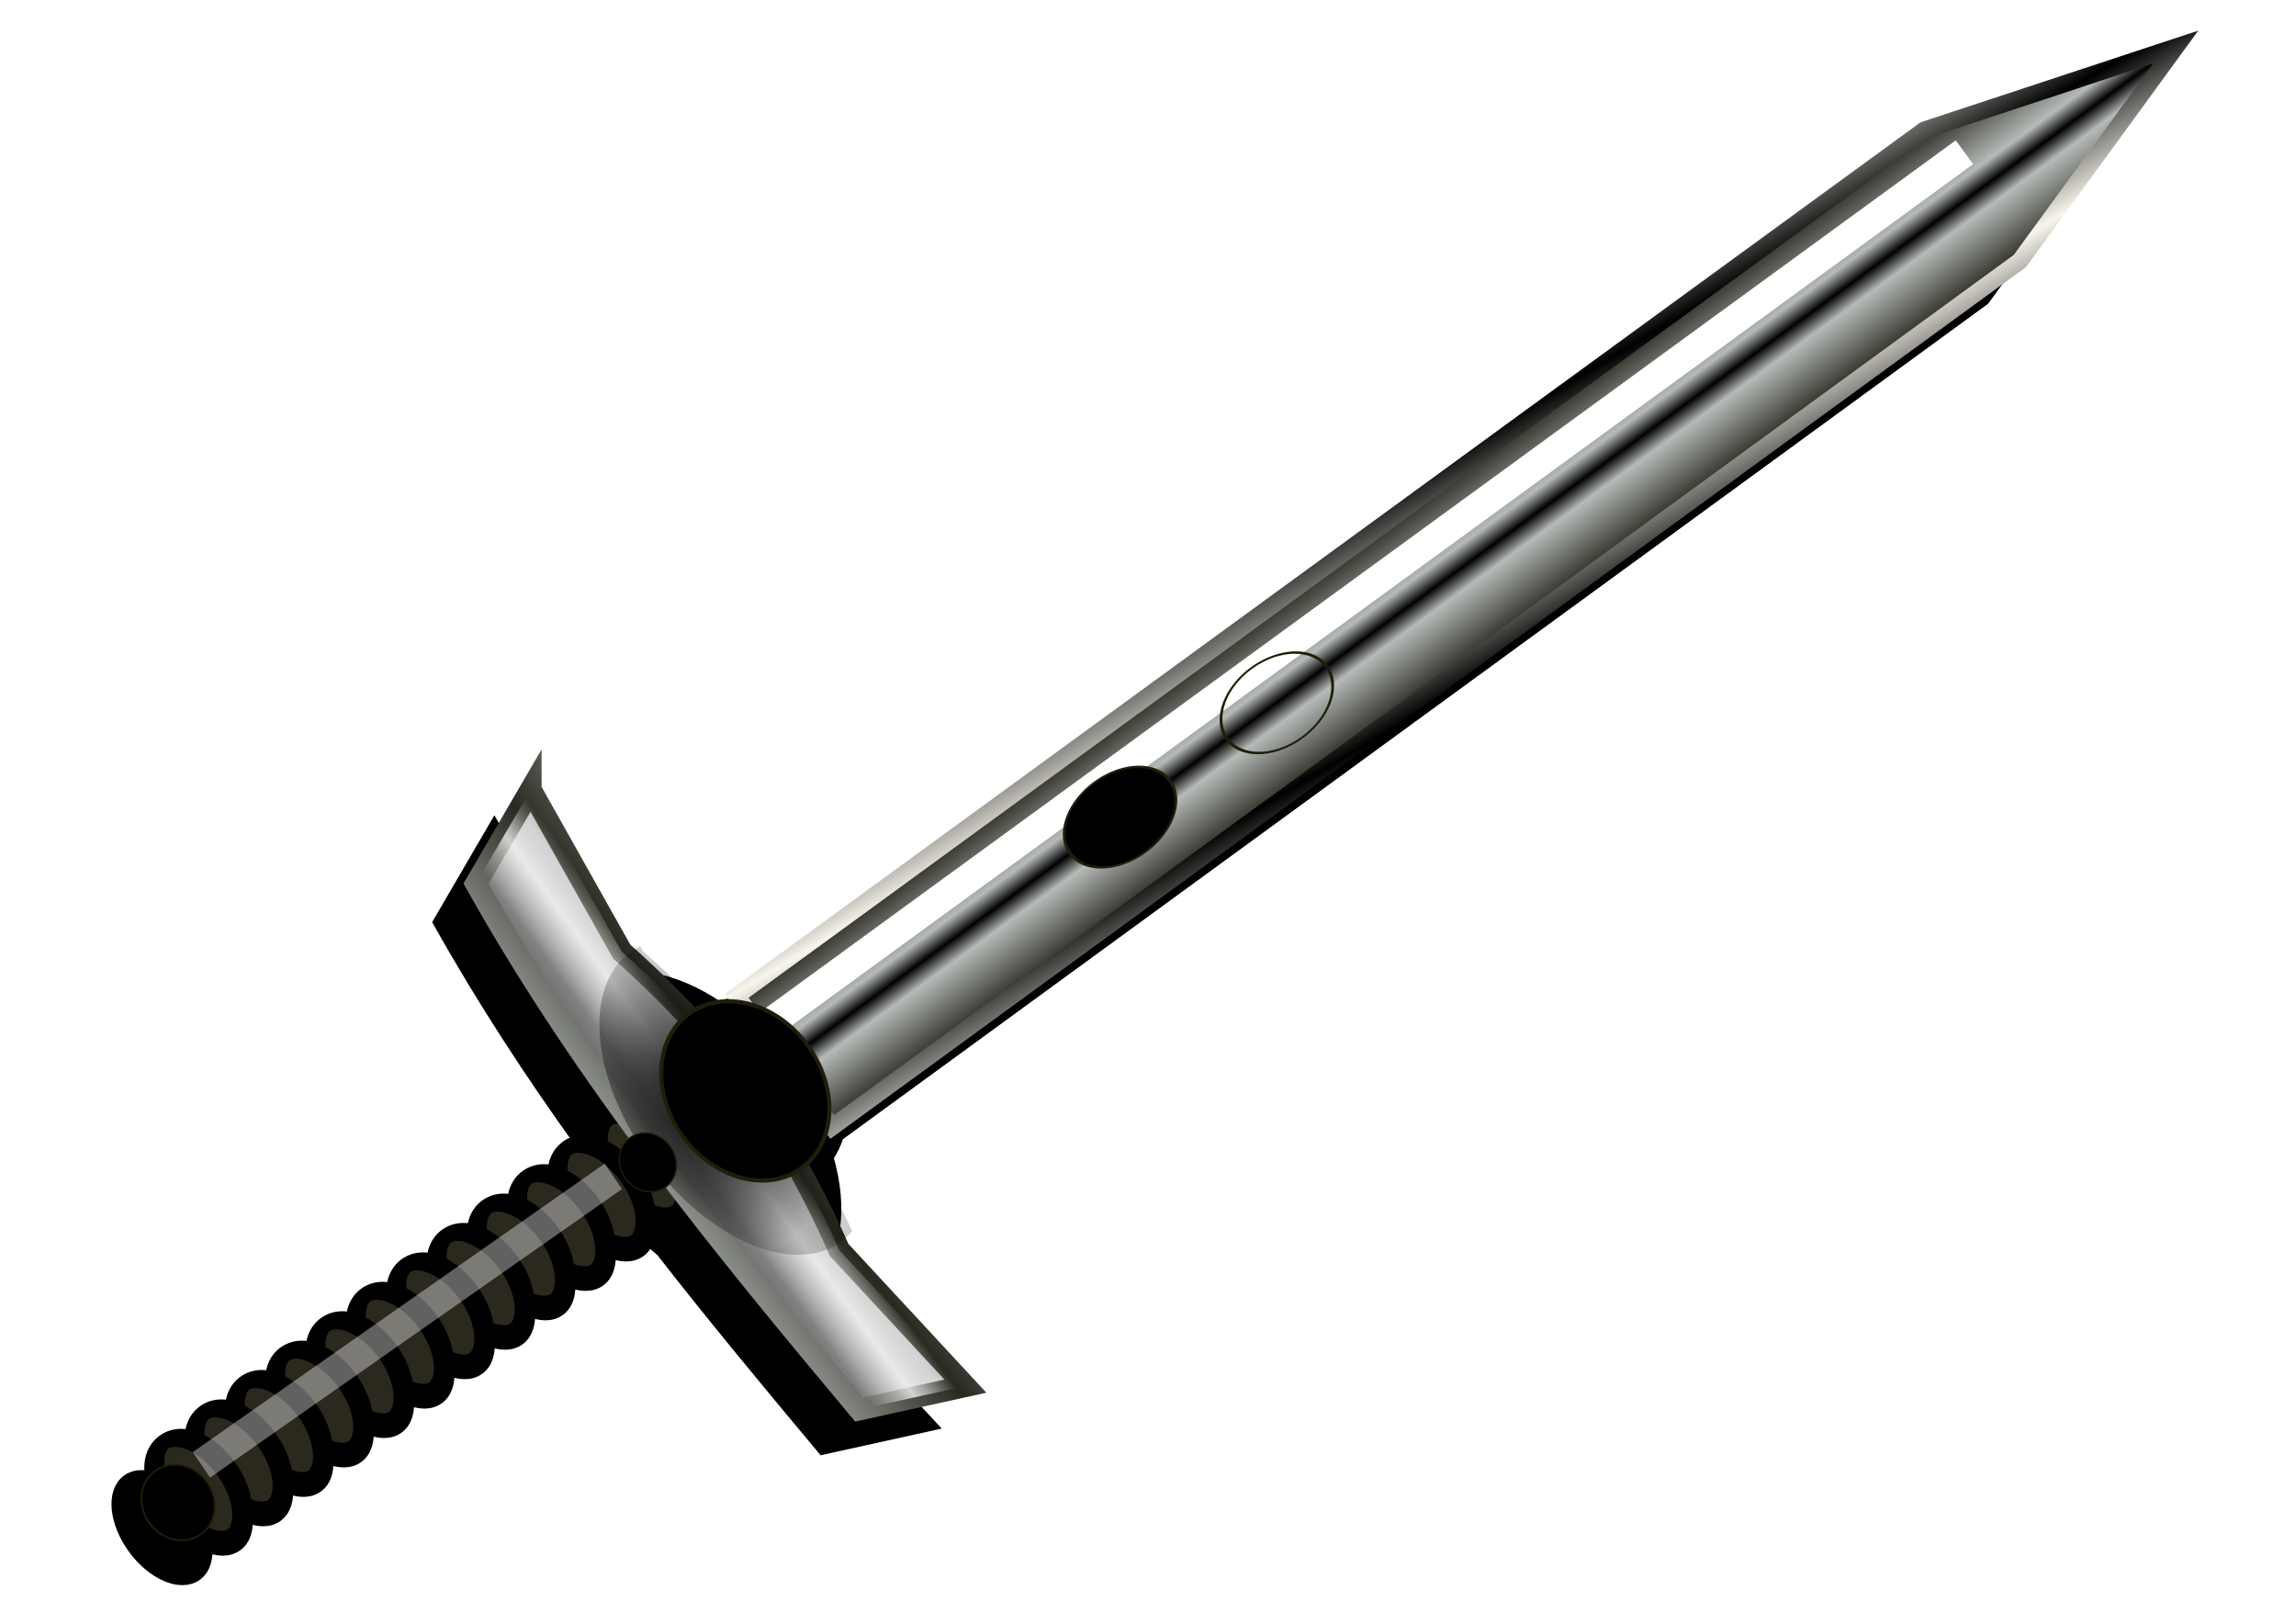 <?xml version="1.0" encoding="UTF-8"?>
<svg viewBox="0 0 1052.4 744.09" xmlns="http://www.w3.org/2000/svg" xmlns:xlink="http://www.w3.org/1999/xlink">
 <defs>
  <clipPath id="am">
   <path d="m85.999 842.18l84.57 10s42.285-10 84.57-10 84.57 10 84.57 10l84.57-10-20 65.606c-97.566 6.513-195.36 12.237-298.28 0l-20-65.606z" fill="#5e5e5e" stroke-width="10"/>
  </clipPath>
  <clipPath id="d">
   <path d="m1098.8 1217.3a64.423 51.923 0 1 1 -2.44e-4 -0.162" fill="url(#ab)" stroke-width="9"/>
  </clipPath>
  <filter id="ah">
   <feGaussianBlur stdDeviation="3.407"/>
  </filter>
  <filter id="aj">
   <feGaussianBlur stdDeviation="1.955"/>
  </filter>
  <filter id="ai">
   <feGaussianBlur stdDeviation="16.229"/>
  </filter>
  <filter id="ak">
   <feGaussianBlur stdDeviation="1.123"/>
  </filter>
  <filter id="al" x="-.68" y="-.048" width="2.36" height="1.096">
   <feGaussianBlur stdDeviation="11.769"/>
  </filter>
  <linearGradient id="ad" x1="2.5e-5" x2=".5" y1=".573" y2=".573" xlink:href="#h" spreadMethod="reflect"/>
  <linearGradient id="ac" x1=".747" x2="1.052" y1=".277" y2=".602" spreadMethod="reflect">
   <stop stop-color="#f8f5ec" offset="0"/>
   <stop offset="1"/>
  </linearGradient>
  <linearGradient id="ag" x1=".5" x2=".5" y1=".961" y2=".165" spreadMethod="reflect">
   <stop stop-color="#5e5e5e" offset="0"/>
   <stop stop-color="#c5c5c5" offset="1"/>
  </linearGradient>
  <linearGradient id="af" x1=".652" x2=".833" y1=".107" y2="1.718" xlink:href="#h" spreadMethod="reflect"/>
  <linearGradient id="ae" x1="1" y1=".376" y2="1" spreadMethod="reflect">
   <stop stop-color="#fff" offset="0"/>
   <stop stop-color="#fff" stop-opacity="0" offset=".5"/>
   <stop stop-color="#fff" stop-opacity="0" offset="1"/>
  </linearGradient>
  <linearGradient id="c">
   <stop stop-color="#e80d0d" offset="0"/>
   <stop offset="1"/>
  </linearGradient>
  <linearGradient id="a">
   <stop stop-color="#b09957" offset="0"/>
   <stop stop-color="#2b281e" offset="1"/>
  </linearGradient>
  <linearGradient id="e">
   <stop stop-color="#fff" offset="0"/>
   <stop stop-color="#fff" stop-opacity="0" offset="1"/>
  </linearGradient>
  <linearGradient id="h">
   <stop stop-color="#292920" offset="0"/>
   <stop stop-color="#b6bbb8" offset=".768"/>
   <stop offset="1"/>
  </linearGradient>
  <radialGradient id="b" cx="345.19" cy="254.29" r="68.923" gradientTransform="matrix(1 0 0 .819 0 46.118)" gradientUnits="userSpaceOnUse">
   <stop stop-color="#cac45e" offset="0"/>
   <stop stop-color="#747134" offset=".768"/>
   <stop stop-color="#1f1e0a" offset="1"/>
  </radialGradient>
  <radialGradient id="g" cx="345.19" cy="254.29" r="64.423" gradientTransform="matrix(9.546 0 0 9.659 -267.82 -1931.4)" gradientUnits="userSpaceOnUse" xlink:href="#c"/>
  <radialGradient id="j" cx="345.19" cy="254.29" r="64.423" gradientTransform="matrix(9.546 0 0 9.659 -226.42 -1583.2)" gradientUnits="userSpaceOnUse" xlink:href="#c"/>
  <radialGradient id="k" cx="345.19" cy="274.29" r="64.423" gradientTransform="matrix(9.546 0 0 5.938 -89.327 -895.35)" gradientUnits="userSpaceOnUse" xlink:href="#e"/>
  <radialGradient id="f" cx="345.19" cy="274.29" r="64.423" gradientTransform="matrix(9.546 0 0 5.938 -267.82 -1482.3)" gradientUnits="userSpaceOnUse" xlink:href="#e"/>
  <radialGradient id="l" cx="345.19" cy="254.29" r="64.423" gradientTransform="matrix(9.546 0 0 9.659 -89.327 -1344.5)" gradientUnits="userSpaceOnUse" xlink:href="#c"/>
  <radialGradient id="m" cx="345.19" cy="274.29" r="64.423" gradientTransform="matrix(9.546 0 0 5.938 -503.77 -1578.1)" gradientUnits="userSpaceOnUse" xlink:href="#e"/>
  <radialGradient id="n" cx="345.19" cy="254.29" r="64.423" gradientTransform="matrix(9.546 0 0 9.659 -503.77 -2027.2)" gradientUnits="userSpaceOnUse" xlink:href="#c"/>
  <radialGradient id="w" cx="-38.954" cy="684.35" r="77.656" gradientTransform="matrix(.198 -.236 .043 .265 375.24 1098.8)" gradientUnits="userSpaceOnUse" xlink:href="#a"/>
  <radialGradient id="y" cx="-38.954" cy="684.35" r="77.656" gradientTransform="matrix(.198 -.236 .043 .265 375.24 1011.6)" gradientUnits="userSpaceOnUse" xlink:href="#a"/>
  <radialGradient id="z" cx="-38.954" cy="684.35" r="77.656" gradientTransform="matrix(.198 -.236 .043 .265 375.24 968.04)" gradientUnits="userSpaceOnUse" xlink:href="#a"/>
  <radialGradient id="o" cx="241.41" cy="786.46" r="90.721" gradientTransform="matrix(.817 0 0 .47 45.751 502.51)" gradientUnits="userSpaceOnUse">
   <stop offset="0"/>
   <stop stop-opacity=".196" offset="1"/>
  </radialGradient>
  <radialGradient id="aa" cx="-38.954" cy="684.35" r="77.656" gradientTransform="matrix(.198 -.236 .043 .265 375.24 924.46)" gradientUnits="userSpaceOnUse" xlink:href="#a"/>
  <radialGradient id="ab" cx="345.19" cy="254.29" r="64.423" gradientTransform="matrix(1 0 0 .806 1378.4 1935.4)" gradientUnits="userSpaceOnUse" xlink:href="#c"/>
  <radialGradient id="x" cx="-38.954" cy="684.35" r="77.656" gradientTransform="matrix(.198 -.236 .043 .265 375.24 1055.2)" gradientUnits="userSpaceOnUse" xlink:href="#a"/>
  <radialGradient id="p" cx="-38.954" cy="684.35" r="77.656" gradientTransform="matrix(.198 -.236 .043 .265 375.24 1403.8)" gradientUnits="userSpaceOnUse" xlink:href="#a"/>
  <radialGradient id="q" cx="-38.954" cy="684.35" r="77.656" gradientTransform="matrix(.198 -.236 .043 .265 375.24 1360.2)" gradientUnits="userSpaceOnUse" xlink:href="#a"/>
  <radialGradient id="i" cx="345.19" cy="274.29" r="64.423" gradientTransform="matrix(9.546 0 0 5.938 -226.42 -1134.1)" gradientUnits="userSpaceOnUse" xlink:href="#e"/>
  <radialGradient id="r" cx="-38.954" cy="684.35" r="77.656" gradientTransform="matrix(.198 -.236 .043 .265 375.24 1316.7)" gradientUnits="userSpaceOnUse" xlink:href="#a"/>
  <radialGradient id="s" cx="-38.954" cy="684.35" r="77.656" gradientTransform="matrix(.198 -.236 .043 .265 375.24 1273.1)" gradientUnits="userSpaceOnUse" xlink:href="#a"/>
  <radialGradient id="v" cx="-38.954" cy="684.35" r="77.656" gradientTransform="matrix(.198 -.236 .043 .265 375.24 1142.4)" gradientUnits="userSpaceOnUse" xlink:href="#a"/>
  <radialGradient id="t" cx="-38.954" cy="684.35" r="77.656" gradientTransform="matrix(.198 -.236 .043 .265 375.24 1229.5)" gradientUnits="userSpaceOnUse" xlink:href="#a"/>
  <radialGradient id="u" cx="-38.954" cy="684.35" r="77.656" gradientTransform="matrix(.198 -.236 .043 .265 375.24 1185.9)" gradientUnits="userSpaceOnUse" xlink:href="#a"/>
 </defs>
 <path d="m980.6 38.98l-115.22 38.062-525.34 383.19c-3.778-0.097-7.479 0.433-10.969 1.594-20.892-14.194-42.767-17.936-57.031-7.531-0.575 0.419-1.118 0.856-1.656 1.312-1.216-1.078-2.031-1.781-2.031-1.781l-41.781-74.219-25.062 43.031c20.11 35.796 42.062 69.295 65.094 101.34 0.013 0.019 0.018 0.044 0.031 0.062 0.633 1.453 1.266 2.919 1.969 4.375-2.499-0.058-4.781 0.538-6.656 1.906-3.645 2.658-5.04 7.636-4.344 13.469-5.339-2.443-10.512-2.658-14.156 0-3.645 2.659-5.009 7.636-4.312 13.469-5.339-2.442-10.513-2.626-14.156 0.031-3.645 2.659-5.04 7.636-4.344 13.469-5.34-2.443-10.513-2.658-14.156 0-3.645 2.659-5.009 7.636-4.312 13.469-5.342-2.446-10.511-2.659-14.156 0-3.639 2.654-5.032 7.649-4.344 13.469-5.336-2.439-10.514-2.625-14.156 0.031-3.645 2.659-5.009 7.636-4.312 13.469-5.348-2.454-10.507-2.662-14.156 0-3.639 2.654-5.032 7.649-4.344 13.469-5.336-2.439-10.514-2.625-14.156 0.031-3.645 2.659-5.009 7.636-4.312 13.469-5.348-2.454-10.507-2.662-14.156 0-3.639 2.654-5.032 7.649-4.344 13.469-5.336-2.439-10.514-2.625-14.156 0.031-3.645 2.659-5.009 7.636-4.312 13.469-5.348-2.454-10.507-2.662-14.156 0-3.645 2.659-5.04 7.636-4.344 13.469-5.336-2.439-10.514-2.625-14.156 0.031-7.031 5.128-5.733 18.905 2.906 30.75s21.376 17.284 28.406 12.156l0.031-0.031c3.612-2.664 5-7.638 4.312-13.438 5.327 2.428 10.489 2.621 14.125-0.031l0.062-0.031c3.617-2.668 4.976-7.627 4.281-13.438 5.34 2.443 10.513 2.658 14.156 0l0.031-0.031c3.61-2.663 4.998-7.61 4.312-13.406 5.326 2.426 10.49 2.62 14.125-0.031l0.062-0.031c3.617-2.668 4.976-7.658 4.281-13.469 5.339 2.443 10.512 2.658 14.156 0l0.031-0.031c3.61-2.663 4.998-7.61 4.312-13.406 5.326 2.426 10.49 2.62 14.125-0.031l0.062-0.031c3.611-2.663 4.967-7.64 4.281-13.438 5.337 2.439 10.514 2.625 14.156-0.031l0.031-0.031c3.617-2.667 5.006-7.628 4.312-13.438 5.333 2.435 10.485 2.655 14.125 0l0.062-0.031c3.611-2.663 4.967-7.64 4.281-13.438 5.336 2.439 10.514 2.625 14.156-0.031l0.031-0.031c3.616-2.667 5.006-7.628 4.312-13.438 5.333 2.435 10.485 2.655 14.125 0l0.062-0.031c3.612-2.664 4.969-7.636 4.281-13.438 5.337 2.439 10.514 2.625 14.156-0.031l0.031-0.031c3.617-2.667 5.006-7.628 4.312-13.438 5.333 2.435 10.485 2.655 14.125 0l0.062-0.031c1.86-1.372 3.111-3.359 3.812-5.75 2.098 1.994 4.22 3.879 6.375 5.656 24.072 30.861 48.894 60.756 73.812 90.531l48.656-10.719-57.938-62.438s-0.407-0.981-1.062-2.469c0.603-0.376 1.203-0.765 1.781-1.188l0.125-0.094c14.168-10.449 17.243-32.372 10.125-56.531 2.165-2.964 3.784-6.319 4.844-9.938l525.34-383.19 71.438-98.094z" filter="url(#ai)" stroke="#000" stroke-width="5.959"/>
 <g transform="matrix(.589 .808 -.808 .589 882.87 -203.76)">
  <g stroke-width="10">
   <g transform="matrix(.715 0 0 1 67.367 -11.101)" stroke="#000">
    <path d="m291.93 921.53a37.152 15.765 0 1 1 -1.83e-4 -0.049" fill="url(#aa)"/>
    <path d="m291.93 944.41a37.152 15.765 0 1 1 -1.83e-4 -0.049" fill="url(#z)"/>
    <path d="m291.93 967.28a37.152 15.765 0 1 1 -1.83e-4 -0.049" fill="url(#y)"/>
    <path d="m291.93 990.16a37.152 15.765 0 1 1 -1.83e-4 -0.049" fill="url(#x)"/>
    <path d="m291.93 1013a37.152 15.765 0 1 1 -1.83e-4 -0.049" fill="url(#w)"/>
    <path d="m291.93 1035.9a37.152 15.765 0 1 1 -1.83e-4 -0.049" fill="url(#v)"/>
    <path d="m291.93 1058.8a37.152 15.765 0 1 1 -1.83e-4 -0.049" fill="url(#u)"/>
    <path d="m291.93 1081.7a37.152 15.765 0 1 1 -1.83e-4 -0.049" fill="url(#t)"/>
    <path d="m291.93 1104.6a37.152 15.765 0 1 1 -1.83e-4 -0.049" fill="url(#s)"/>
    <path d="m291.93 1127.4a37.152 15.765 0 1 1 -1.83e-4 -0.049" fill="url(#r)"/>
    <path d="m291.93 1150.3a37.152 15.765 0 1 1 -1.83e-4 -0.049" fill="url(#q)"/>
    <path d="m291.93 1173.2a37.152 15.765 0 1 1 -1.83e-4 -0.049" fill="url(#p)"/>
   </g>
   <path d="m80.361 850.18l84.57 10s42.285-10 84.57-10 84.57 10 84.57 10l84.57-10-20 45.606c-97.566 6.513-195.36 12.237-298.28 0l-20-45.606z" fill="url(#ag)" stroke="url(#af)"/>
   <path d="m80.361 850.18l84.57 10s42.285-10 84.57-10 84.57 10 84.57 10l84.57-10-20 45.606c-97.566 6.513-195.36 12.237-298.28 0l-20-45.606z" fill="url(#ae)" filter="url(#aj)" opacity=".867"/>
   <path d="m331.52 857.45a82.023 48.611 0 1 1 -3.97e-4 -0.152" clip-path="url(#am)" fill="url(#o)" filter="url(#ak)"/>
  </g>
  <path d="m212.35 155.79l37.153-115.53 37.153 115.53v673.72h-74.306v-673.72z" fill="url(#ad)" stroke="url(#ac)" stroke-width="7.806"/>
  <rect transform="matrix(.39 0 0 1.399 112.56 -72.508)" x="287.43" y="156.87" width="34.615" height="488.46" fill="#fff" filter="url(#al)" stroke-width="9"/>
  <g transform="matrix(.099 0 0 .157 147.18 585.03)" stroke-width="9">
   <path d="m1234 345.39a199.04 179.75 0 1 1 -9.77e-4 -0.561" fill="url(#g)" stroke="url(#b)"/>
   <path d="m1234 206.92a199.04 179.75 0 1 1 -9.77e-4 -0.561" clip-path="url(#d)" fill="url(#f)"/>
  </g>
  <g transform="matrix(.099 0 0 .157 147.18 496.08)" stroke-width="9">
   <path d="m1234 345.39a199.04 179.75 0 1 1 -9.77e-4 -0.561" fill="url(#g)" stroke="url(#b)"/>
   <path d="m1234 206.92a199.04 179.75 0 1 1 -9.77e-4 -0.561" clip-path="url(#d)" fill="url(#f)"/>
  </g>
  <g transform="matrix(.22 0 0 .197 38.941 789.4)" stroke-width="9">
   <path d="m1157.7 317.72a199.04 179.75 0 1 1 -9.77e-4 -0.561" fill="url(#n)" stroke="url(#b)"/>
   <path d="m1157.7 179.24a199.04 179.75 0 1 1 -9.77e-4 -0.561" clip-path="url(#d)" fill="url(#m)"/>
  </g>
  <g transform="matrix(.07 0 0 .07 173.51 871.36)" stroke-width="9">
   <path d="m1291.8 514.93a199.04 179.75 0 1 1 -8.54e-4 -0.561" fill="url(#l)" stroke="url(#b)"/>
   <path d="m1291.8 376.46a199.04 179.75 0 1 1 -8.54e-4 -0.561" clip-path="url(#d)" fill="url(#k)"/>
  </g>
  <g transform="matrix(.09 0 0 .09 154.78 1133.1)" stroke-width="9">
   <path d="m1247.4 445.96a199.04 179.75 0 1 1 -9.77e-4 -0.561" fill="url(#j)" stroke="url(#b)"/>
   <path d="m1247.4 307.49a199.04 179.75 0 1 1 -9.77e-4 -0.561" clip-path="url(#d)" fill="url(#i)"/>
  </g>
 </g>
 <path d="m277.16 533.27l7.966 11.662-188.82 132.23-7.966-11.662 188.82-132.23z" fill="#fff" filter="url(#ah)" opacity=".617" stroke-width="10"/>
</svg>
